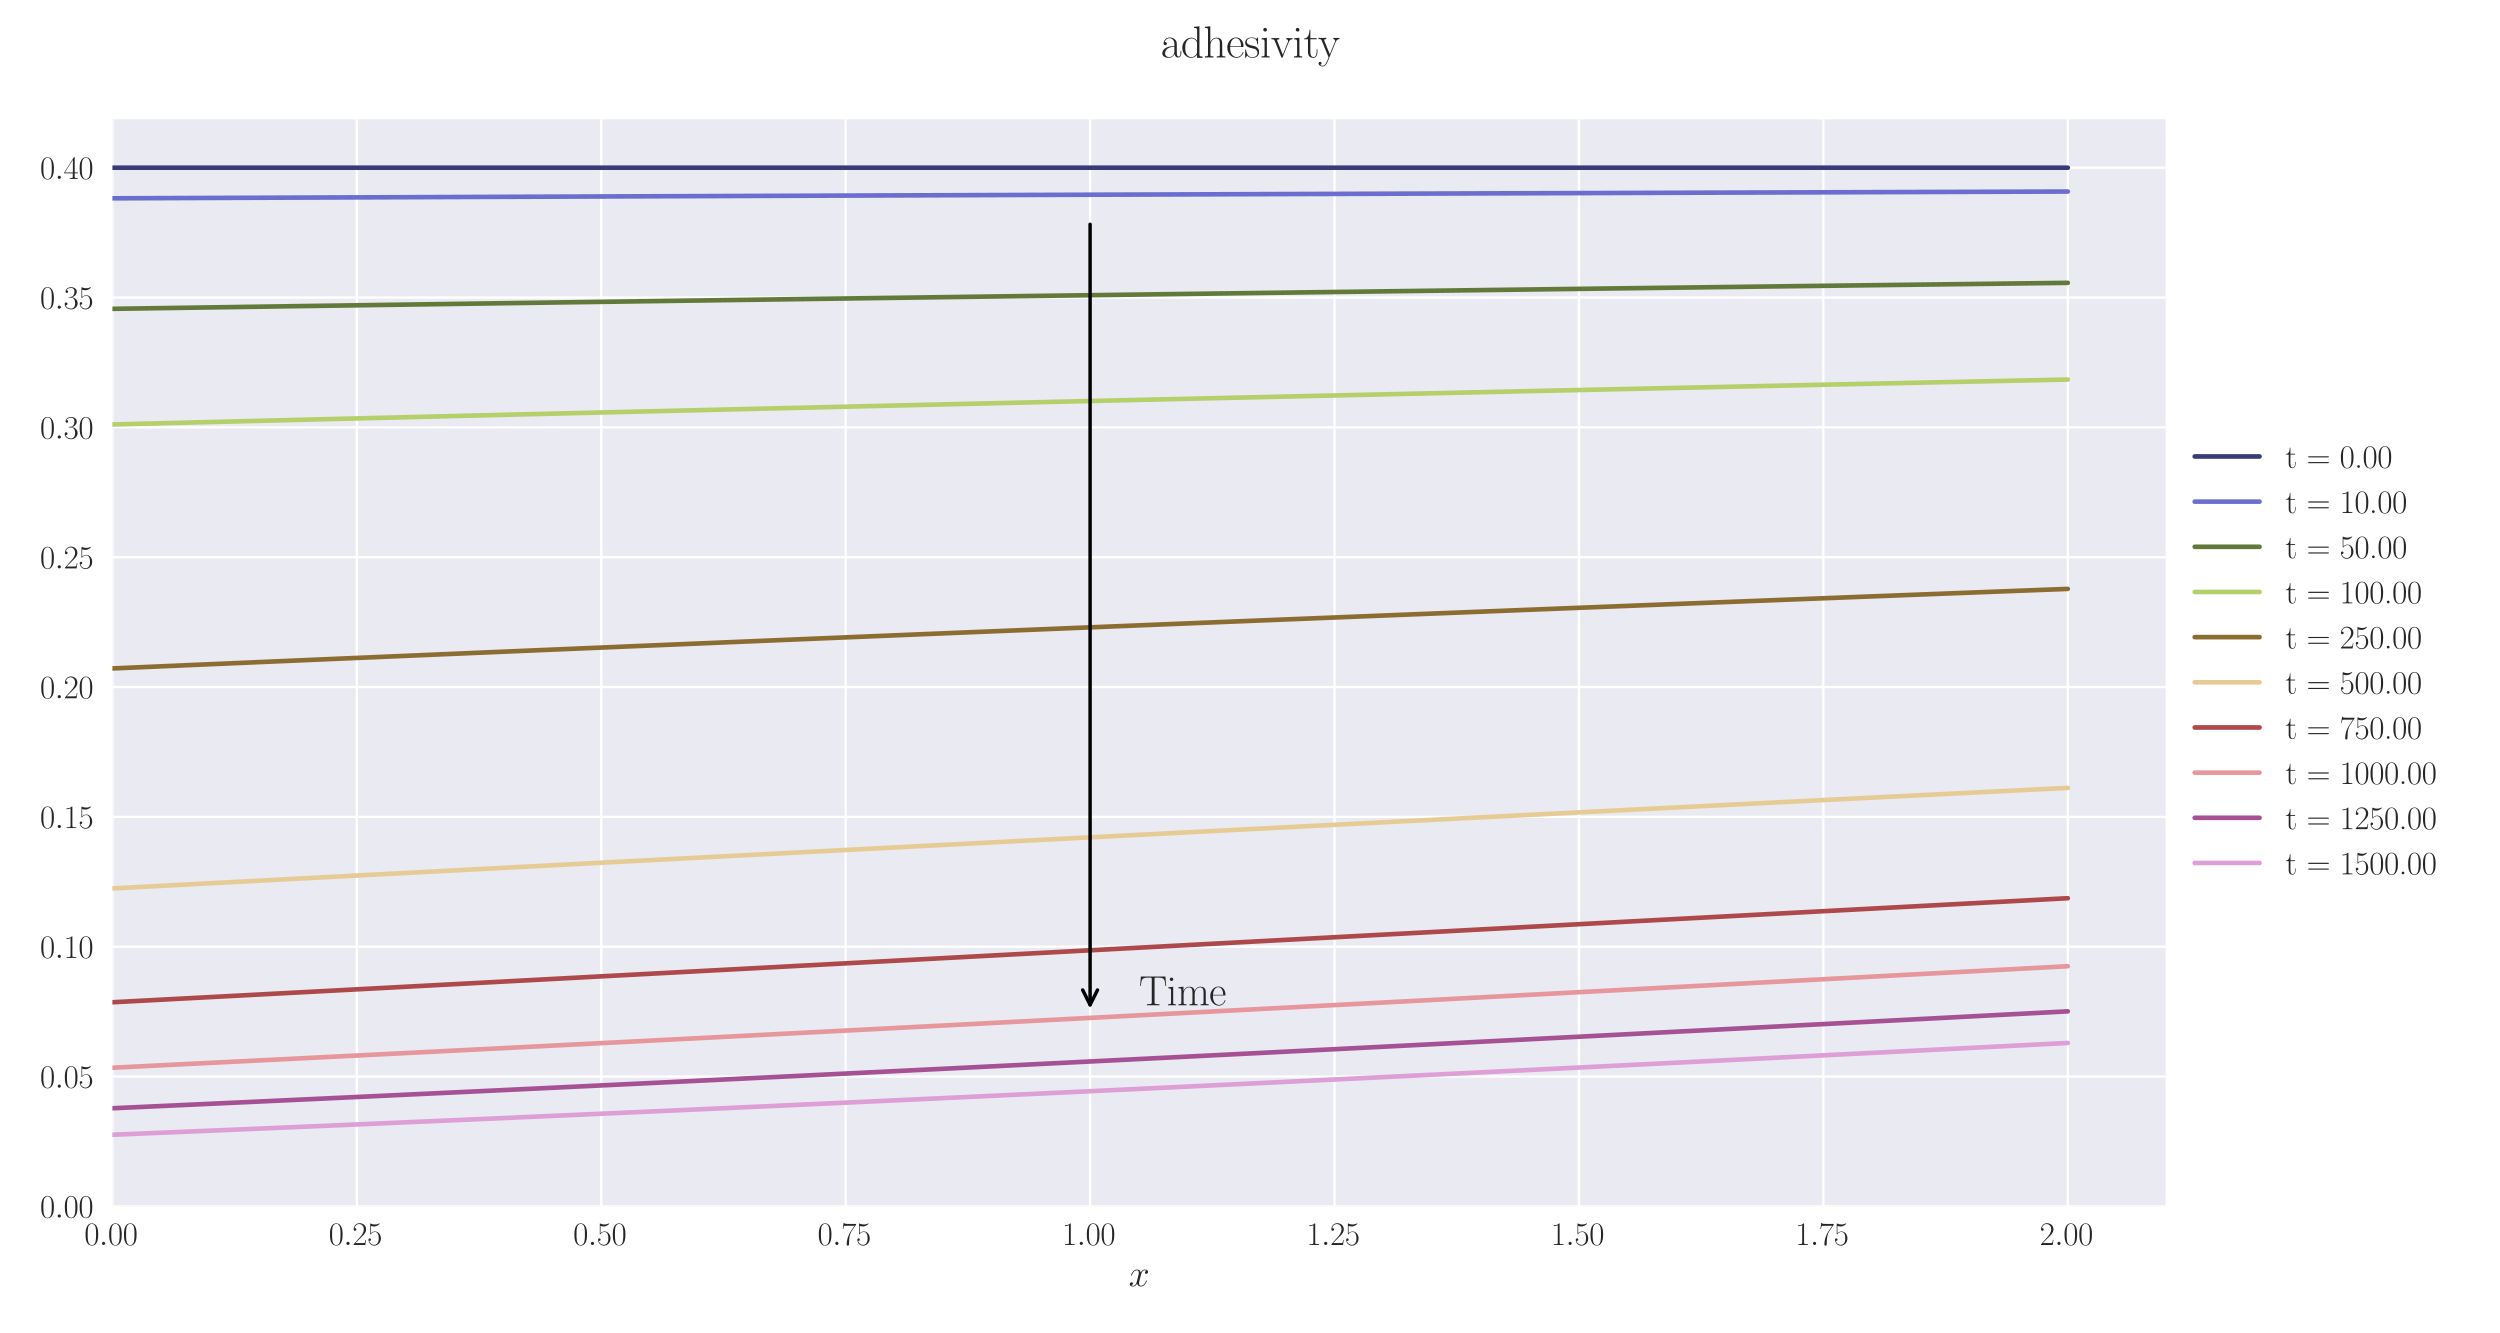 <?xml version="1.0" encoding="utf-8" standalone="no"?>
<!DOCTYPE svg PUBLIC "-//W3C//DTD SVG 1.1//EN"
  "http://www.w3.org/Graphics/SVG/1.1/DTD/svg11.dtd">
<svg xmlns:xlink="http://www.w3.org/1999/xlink" width="1080pt" height="576pt" viewBox="0 0 1080 576" xmlns="http://www.w3.org/2000/svg" version="1.1">
 <defs>
  <style type="text/css">*{stroke-linejoin: round; stroke-linecap: butt}</style>
 </defs>
 <g id="figure_1">
  <g id="patch_1">
   <path d="M 0 576 
L 1080 576 
L 1080 0 
L 0 0 
z
" style="fill: #ffffff"/>
  </g>
  <g id="axes_1">
   <g id="patch_2">
    <path d="M 48.559 521.153 
L 935.518 521.153 
L 935.518 51.564 
L 48.559 51.564 
z
" style="fill: #eaeaf2"/>
   </g>
   <g id="matplotlib.axis_1">
    <g id="xtick_1">
     <g id="line2d_1">
      <path d="M 48.559 521.153 
L 48.559 51.564 
" clip-path="url(#p3ec22218de)" style="fill: none; stroke: #ffffff; stroke-linecap: round"/>
     </g>
     <g id="line2d_2"/>
     <g id="text_1">
      <!-- $\mathdefault{0.00}$ -->
      <g style="fill: #262626" transform="translate(36.42 537.839) scale(0.14 -0.14)">
       <defs>
        <path id="CMR17-30" d="M 2688 2025 
C 2688 2416 2682 3080 2413 3591 
C 2176 4039 1798 4198 1466 4198 
C 1158 4198 768 4058 525 3597 
C 269 3118 243 2524 243 2025 
C 243 1661 250 1106 448 619 
C 723 -39 1216 -128 1466 -128 
C 1760 -128 2208 -7 2470 600 
C 2662 1042 2688 1559 2688 2025 
z
M 1466 -26 
C 1056 -26 813 325 723 812 
C 653 1188 653 1738 653 2096 
C 653 2588 653 2997 736 3387 
C 858 3929 1216 4096 1466 4096 
C 1728 4096 2067 3923 2189 3400 
C 2272 3036 2278 2607 2278 2096 
C 2278 1680 2278 1169 2202 792 
C 2067 95 1690 -26 1466 -26 
z
" transform="scale(0.016)"/>
        <path id="CMMI12-3a" d="M 1178 307 
C 1178 492 1024 619 870 619 
C 685 619 557 466 557 313 
C 557 128 710 0 864 0 
C 1050 0 1178 153 1178 307 
z
" transform="scale(0.016)"/>
       </defs>
       <use xlink:href="#CMR17-30" transform="scale(0.996)"/>
       <use xlink:href="#CMMI12-3a" transform="translate(45.69 0) scale(0.996)"/>
       <use xlink:href="#CMR17-30" transform="translate(72.788 0) scale(0.996)"/>
       <use xlink:href="#CMR17-30" transform="translate(118.478 0) scale(0.996)"/>
      </g>
     </g>
    </g>
    <g id="xtick_2">
     <g id="line2d_3">
      <path d="M 154.149 521.153 
L 154.149 51.564 
" clip-path="url(#p3ec22218de)" style="fill: none; stroke: #ffffff; stroke-linecap: round"/>
     </g>
     <g id="line2d_4"/>
     <g id="text_2">
      <!-- $\mathdefault{0.25}$ -->
      <g style="fill: #262626" transform="translate(142.01 537.839) scale(0.14 -0.14)">
       <defs>
        <path id="CMR17-32" d="M 2669 989 
L 2554 989 
C 2490 536 2438 459 2413 420 
C 2381 369 1920 369 1830 369 
L 602 369 
C 832 619 1280 1072 1824 1597 
C 2214 1967 2669 2402 2669 3035 
C 2669 3790 2067 4224 1395 4224 
C 691 4224 262 3604 262 3030 
C 262 2780 448 2748 525 2748 
C 589 2748 781 2787 781 3010 
C 781 3207 614 3264 525 3264 
C 486 3264 448 3258 422 3245 
C 544 3790 915 4058 1306 4058 
C 1862 4058 2227 3617 2227 3035 
C 2227 2479 1901 2000 1536 1584 
L 262 146 
L 262 0 
L 2515 0 
L 2669 989 
z
" transform="scale(0.016)"/>
        <path id="CMR17-35" d="M 730 3692 
C 794 3666 1056 3584 1325 3584 
C 1920 3584 2246 3911 2432 4100 
C 2432 4157 2432 4192 2394 4192 
C 2387 4192 2374 4192 2323 4163 
C 2099 4058 1837 3973 1517 3973 
C 1325 3973 1037 3999 723 4139 
C 653 4171 640 4171 634 4171 
C 602 4171 595 4164 595 4037 
L 595 2203 
C 595 2089 595 2057 659 2057 
C 691 2057 704 2070 736 2114 
C 941 2401 1222 2522 1542 2522 
C 1766 2522 2246 2382 2246 1289 
C 2246 1085 2246 715 2054 421 
C 1894 159 1645 25 1370 25 
C 947 25 518 320 403 814 
C 429 807 480 795 506 795 
C 589 795 749 840 749 1038 
C 749 1210 627 1280 506 1280 
C 358 1280 262 1190 262 1011 
C 262 454 704 -128 1382 -128 
C 2042 -128 2669 440 2669 1264 
C 2669 2030 2170 2624 1549 2624 
C 1222 2624 947 2503 730 2274 
L 730 3692 
z
" transform="scale(0.016)"/>
       </defs>
       <use xlink:href="#CMR17-30" transform="scale(0.996)"/>
       <use xlink:href="#CMMI12-3a" transform="translate(45.69 0) scale(0.996)"/>
       <use xlink:href="#CMR17-32" transform="translate(72.788 0) scale(0.996)"/>
       <use xlink:href="#CMR17-35" transform="translate(118.478 0) scale(0.996)"/>
      </g>
     </g>
    </g>
    <g id="xtick_3">
     <g id="line2d_5">
      <path d="M 259.74 521.153 
L 259.74 51.564 
" clip-path="url(#p3ec22218de)" style="fill: none; stroke: #ffffff; stroke-linecap: round"/>
     </g>
     <g id="line2d_6"/>
     <g id="text_3">
      <!-- $\mathdefault{0.50}$ -->
      <g style="fill: #262626" transform="translate(247.6 537.839) scale(0.14 -0.14)">
       <use xlink:href="#CMR17-30" transform="scale(0.996)"/>
       <use xlink:href="#CMMI12-3a" transform="translate(45.69 0) scale(0.996)"/>
       <use xlink:href="#CMR17-35" transform="translate(72.788 0) scale(0.996)"/>
       <use xlink:href="#CMR17-30" transform="translate(118.478 0) scale(0.996)"/>
      </g>
     </g>
    </g>
    <g id="xtick_4">
     <g id="line2d_7">
      <path d="M 365.33 521.153 
L 365.33 51.564 
" clip-path="url(#p3ec22218de)" style="fill: none; stroke: #ffffff; stroke-linecap: round"/>
     </g>
     <g id="line2d_8"/>
     <g id="text_4">
      <!-- $\mathdefault{0.75}$ -->
      <g style="fill: #262626" transform="translate(353.19 537.839) scale(0.14 -0.14)">
       <defs>
        <path id="CMR17-37" d="M 2886 3941 
L 2886 4081 
L 1382 4081 
C 634 4081 621 4165 595 4288 
L 480 4288 
L 294 3094 
L 410 3094 
C 429 3215 474 3540 550 3661 
C 589 3712 1062 3712 1171 3712 
L 2579 3712 
L 1869 2661 
C 1395 1954 1069 999 1069 165 
C 1069 89 1069 -128 1299 -128 
C 1530 -128 1530 89 1530 171 
L 1530 465 
C 1530 1508 1709 2196 2003 2636 
L 2886 3941 
z
" transform="scale(0.016)"/>
       </defs>
       <use xlink:href="#CMR17-30" transform="scale(0.996)"/>
       <use xlink:href="#CMMI12-3a" transform="translate(45.69 0) scale(0.996)"/>
       <use xlink:href="#CMR17-37" transform="translate(72.788 0) scale(0.996)"/>
       <use xlink:href="#CMR17-35" transform="translate(118.478 0) scale(0.996)"/>
      </g>
     </g>
    </g>
    <g id="xtick_5">
     <g id="line2d_9">
      <path d="M 470.92 521.153 
L 470.92 51.564 
" clip-path="url(#p3ec22218de)" style="fill: none; stroke: #ffffff; stroke-linecap: round"/>
     </g>
     <g id="line2d_10"/>
     <g id="text_5">
      <!-- $\mathdefault{1.00}$ -->
      <g style="fill: #262626" transform="translate(458.781 537.839) scale(0.14 -0.14)">
       <defs>
        <path id="CMR17-31" d="M 1702 4058 
C 1702 4192 1696 4192 1606 4192 
C 1357 3916 979 3827 621 3827 
C 602 3827 570 3827 563 3808 
C 557 3795 557 3782 557 3648 
C 755 3648 1088 3686 1344 3839 
L 1344 461 
C 1344 236 1331 160 781 160 
L 589 160 
L 589 0 
C 896 0 1216 0 1523 0 
C 1830 0 2150 0 2458 0 
L 2458 160 
L 2266 160 
C 1715 160 1702 230 1702 458 
L 1702 4058 
z
" transform="scale(0.016)"/>
       </defs>
       <use xlink:href="#CMR17-31" transform="scale(0.996)"/>
       <use xlink:href="#CMMI12-3a" transform="translate(45.69 0) scale(0.996)"/>
       <use xlink:href="#CMR17-30" transform="translate(72.788 0) scale(0.996)"/>
       <use xlink:href="#CMR17-30" transform="translate(118.478 0) scale(0.996)"/>
      </g>
     </g>
    </g>
    <g id="xtick_6">
     <g id="line2d_11">
      <path d="M 576.511 521.153 
L 576.511 51.564 
" clip-path="url(#p3ec22218de)" style="fill: none; stroke: #ffffff; stroke-linecap: round"/>
     </g>
     <g id="line2d_12"/>
     <g id="text_6">
      <!-- $\mathdefault{1.25}$ -->
      <g style="fill: #262626" transform="translate(564.371 537.839) scale(0.14 -0.14)">
       <use xlink:href="#CMR17-31" transform="scale(0.996)"/>
       <use xlink:href="#CMMI12-3a" transform="translate(45.69 0) scale(0.996)"/>
       <use xlink:href="#CMR17-32" transform="translate(72.788 0) scale(0.996)"/>
       <use xlink:href="#CMR17-35" transform="translate(118.478 0) scale(0.996)"/>
      </g>
     </g>
    </g>
    <g id="xtick_7">
     <g id="line2d_13">
      <path d="M 682.101 521.153 
L 682.101 51.564 
" clip-path="url(#p3ec22218de)" style="fill: none; stroke: #ffffff; stroke-linecap: round"/>
     </g>
     <g id="line2d_14"/>
     <g id="text_7">
      <!-- $\mathdefault{1.50}$ -->
      <g style="fill: #262626" transform="translate(669.961 537.839) scale(0.14 -0.14)">
       <use xlink:href="#CMR17-31" transform="scale(0.996)"/>
       <use xlink:href="#CMMI12-3a" transform="translate(45.69 0) scale(0.996)"/>
       <use xlink:href="#CMR17-35" transform="translate(72.788 0) scale(0.996)"/>
       <use xlink:href="#CMR17-30" transform="translate(118.478 0) scale(0.996)"/>
      </g>
     </g>
    </g>
    <g id="xtick_8">
     <g id="line2d_15">
      <path d="M 787.691 521.153 
L 787.691 51.564 
" clip-path="url(#p3ec22218de)" style="fill: none; stroke: #ffffff; stroke-linecap: round"/>
     </g>
     <g id="line2d_16"/>
     <g id="text_8">
      <!-- $\mathdefault{1.75}$ -->
      <g style="fill: #262626" transform="translate(775.552 537.839) scale(0.14 -0.14)">
       <use xlink:href="#CMR17-31" transform="scale(0.996)"/>
       <use xlink:href="#CMMI12-3a" transform="translate(45.69 0) scale(0.996)"/>
       <use xlink:href="#CMR17-37" transform="translate(72.788 0) scale(0.996)"/>
       <use xlink:href="#CMR17-35" transform="translate(118.478 0) scale(0.996)"/>
      </g>
     </g>
    </g>
    <g id="xtick_9">
     <g id="line2d_17">
      <path d="M 893.282 521.153 
L 893.282 51.564 
" clip-path="url(#p3ec22218de)" style="fill: none; stroke: #ffffff; stroke-linecap: round"/>
     </g>
     <g id="line2d_18"/>
     <g id="text_9">
      <!-- $\mathdefault{2.00}$ -->
      <g style="fill: #262626" transform="translate(881.142 537.839) scale(0.14 -0.14)">
       <use xlink:href="#CMR17-32" transform="scale(0.996)"/>
       <use xlink:href="#CMMI12-3a" transform="translate(45.69 0) scale(0.996)"/>
       <use xlink:href="#CMR17-30" transform="translate(72.788 0) scale(0.996)"/>
       <use xlink:href="#CMR17-30" transform="translate(118.478 0) scale(0.996)"/>
      </g>
     </g>
    </g>
    <g id="text_10">
     <!-- $x$ -->
     <g style="fill: #262626" transform="translate(487.604 555.621) scale(0.16 -0.16)">
      <defs>
       <path id="CMMI12-78" d="M 3034 2606 
C 2829 2567 2752 2414 2752 2293 
C 2752 2139 2874 2088 2963 2088 
C 3155 2088 3290 2254 3290 2427 
C 3290 2695 2982 2816 2714 2816 
C 2323 2816 2106 2433 2048 2312 
C 1901 2816 1504 2816 1389 2816 
C 736 2816 390 1980 390 1839 
C 390 1814 416 1782 461 1782 
C 512 1782 525 1820 538 1846 
C 755 2555 1184 2689 1370 2689 
C 1658 2689 1715 2420 1715 2267 
C 1715 2127 1677 1980 1600 1673 
L 1382 798 
C 1286 415 1101 64 762 64 
C 730 64 570 64 435 147 
C 666 192 717 383 717 460 
C 717 588 621 664 499 664 
C 346 664 179 530 179 326 
C 179 57 480 -64 755 -64 
C 1062 -64 1280 179 1414 441 
C 1517 64 1837 -64 2074 -64 
C 2726 -64 3072 773 3072 913 
C 3072 945 3046 971 3008 971 
C 2950 971 2944 939 2925 888 
C 2752 326 2381 64 2093 64 
C 1869 64 1747 230 1747 492 
C 1747 632 1773 734 1875 1156 
L 2099 2024 
C 2195 2408 2413 2689 2707 2689 
C 2720 2689 2899 2689 3034 2606 
z
" transform="scale(0.016)"/>
      </defs>
      <use xlink:href="#CMMI12-78" transform="scale(0.996)"/>
     </g>
    </g>
   </g>
   <g id="matplotlib.axis_2">
    <g id="ytick_1">
     <g id="line2d_19">
      <path d="M 48.559 521.153 
L 935.518 521.153 
" clip-path="url(#p3ec22218de)" style="fill: none; stroke: #ffffff; stroke-linecap: round"/>
     </g>
     <g id="line2d_20"/>
     <g id="text_11">
      <!-- $\mathdefault{0.00}$ -->
      <g style="fill: #262626" transform="translate(17.28 525.996) scale(0.14 -0.14)">
       <use xlink:href="#CMR17-30" transform="scale(0.996)"/>
       <use xlink:href="#CMMI12-3a" transform="translate(45.69 0) scale(0.996)"/>
       <use xlink:href="#CMR17-30" transform="translate(72.788 0) scale(0.996)"/>
       <use xlink:href="#CMR17-30" transform="translate(118.478 0) scale(0.996)"/>
      </g>
     </g>
    </g>
    <g id="ytick_2">
     <g id="line2d_21">
      <path d="M 48.559 465.065 
L 935.518 465.065 
" clip-path="url(#p3ec22218de)" style="fill: none; stroke: #ffffff; stroke-linecap: round"/>
     </g>
     <g id="line2d_22"/>
     <g id="text_12">
      <!-- $\mathdefault{0.05}$ -->
      <g style="fill: #262626" transform="translate(17.28 469.908) scale(0.14 -0.14)">
       <use xlink:href="#CMR17-30" transform="scale(0.996)"/>
       <use xlink:href="#CMMI12-3a" transform="translate(45.69 0) scale(0.996)"/>
       <use xlink:href="#CMR17-30" transform="translate(72.788 0) scale(0.996)"/>
       <use xlink:href="#CMR17-35" transform="translate(118.478 0) scale(0.996)"/>
      </g>
     </g>
    </g>
    <g id="ytick_3">
     <g id="line2d_23">
      <path d="M 48.559 408.978 
L 935.518 408.978 
" clip-path="url(#p3ec22218de)" style="fill: none; stroke: #ffffff; stroke-linecap: round"/>
     </g>
     <g id="line2d_24"/>
     <g id="text_13">
      <!-- $\mathdefault{0.10}$ -->
      <g style="fill: #262626" transform="translate(17.28 413.821) scale(0.14 -0.14)">
       <use xlink:href="#CMR17-30" transform="scale(0.996)"/>
       <use xlink:href="#CMMI12-3a" transform="translate(45.69 0) scale(0.996)"/>
       <use xlink:href="#CMR17-31" transform="translate(72.788 0) scale(0.996)"/>
       <use xlink:href="#CMR17-30" transform="translate(118.478 0) scale(0.996)"/>
      </g>
     </g>
    </g>
    <g id="ytick_4">
     <g id="line2d_25">
      <path d="M 48.559 352.89 
L 935.518 352.89 
" clip-path="url(#p3ec22218de)" style="fill: none; stroke: #ffffff; stroke-linecap: round"/>
     </g>
     <g id="line2d_26"/>
     <g id="text_14">
      <!-- $\mathdefault{0.15}$ -->
      <g style="fill: #262626" transform="translate(17.28 357.733) scale(0.14 -0.14)">
       <use xlink:href="#CMR17-30" transform="scale(0.996)"/>
       <use xlink:href="#CMMI12-3a" transform="translate(45.69 0) scale(0.996)"/>
       <use xlink:href="#CMR17-31" transform="translate(72.788 0) scale(0.996)"/>
       <use xlink:href="#CMR17-35" transform="translate(118.478 0) scale(0.996)"/>
      </g>
     </g>
    </g>
    <g id="ytick_5">
     <g id="line2d_27">
      <path d="M 48.559 296.803 
L 935.518 296.803 
" clip-path="url(#p3ec22218de)" style="fill: none; stroke: #ffffff; stroke-linecap: round"/>
     </g>
     <g id="line2d_28"/>
     <g id="text_15">
      <!-- $\mathdefault{0.20}$ -->
      <g style="fill: #262626" transform="translate(17.28 301.646) scale(0.14 -0.14)">
       <use xlink:href="#CMR17-30" transform="scale(0.996)"/>
       <use xlink:href="#CMMI12-3a" transform="translate(45.69 0) scale(0.996)"/>
       <use xlink:href="#CMR17-32" transform="translate(72.788 0) scale(0.996)"/>
       <use xlink:href="#CMR17-30" transform="translate(118.478 0) scale(0.996)"/>
      </g>
     </g>
    </g>
    <g id="ytick_6">
     <g id="line2d_29">
      <path d="M 48.559 240.715 
L 935.518 240.715 
" clip-path="url(#p3ec22218de)" style="fill: none; stroke: #ffffff; stroke-linecap: round"/>
     </g>
     <g id="line2d_30"/>
     <g id="text_16">
      <!-- $\mathdefault{0.25}$ -->
      <g style="fill: #262626" transform="translate(17.28 245.558) scale(0.14 -0.14)">
       <use xlink:href="#CMR17-30" transform="scale(0.996)"/>
       <use xlink:href="#CMMI12-3a" transform="translate(45.69 0) scale(0.996)"/>
       <use xlink:href="#CMR17-32" transform="translate(72.788 0) scale(0.996)"/>
       <use xlink:href="#CMR17-35" transform="translate(118.478 0) scale(0.996)"/>
      </g>
     </g>
    </g>
    <g id="ytick_7">
     <g id="line2d_31">
      <path d="M 48.559 184.627 
L 935.518 184.627 
" clip-path="url(#p3ec22218de)" style="fill: none; stroke: #ffffff; stroke-linecap: round"/>
     </g>
     <g id="line2d_32"/>
     <g id="text_17">
      <!-- $\mathdefault{0.30}$ -->
      <g style="fill: #262626" transform="translate(17.28 189.47) scale(0.14 -0.14)">
       <defs>
        <path id="CMR17-33" d="M 1414 2157 
C 1984 2157 2234 1662 2234 1090 
C 2234 320 1824 25 1453 25 
C 1114 25 563 194 390 693 
C 422 680 454 680 486 680 
C 640 680 755 782 755 948 
C 755 1133 614 1216 486 1216 
C 378 1216 211 1165 211 926 
C 211 335 787 -128 1466 -128 
C 2176 -128 2720 430 2720 1085 
C 2720 1707 2208 2157 1600 2227 
C 2086 2328 2554 2756 2554 3329 
C 2554 3820 2048 4179 1472 4179 
C 890 4179 378 3829 378 3329 
C 378 3110 544 3072 627 3072 
C 762 3072 877 3155 877 3321 
C 877 3486 762 3569 627 3569 
C 602 3569 570 3569 544 3557 
C 730 3959 1235 4032 1459 4032 
C 1683 4032 2106 3925 2106 3320 
C 2106 3143 2080 2828 1862 2550 
C 1670 2304 1453 2304 1242 2284 
C 1210 2284 1062 2269 1037 2269 
C 992 2263 966 2257 966 2208 
C 966 2163 973 2157 1101 2157 
L 1414 2157 
z
" transform="scale(0.016)"/>
       </defs>
       <use xlink:href="#CMR17-30" transform="scale(0.996)"/>
       <use xlink:href="#CMMI12-3a" transform="translate(45.69 0) scale(0.996)"/>
       <use xlink:href="#CMR17-33" transform="translate(72.788 0) scale(0.996)"/>
       <use xlink:href="#CMR17-30" transform="translate(118.478 0) scale(0.996)"/>
      </g>
     </g>
    </g>
    <g id="ytick_8">
     <g id="line2d_33">
      <path d="M 48.559 128.54 
L 935.518 128.54 
" clip-path="url(#p3ec22218de)" style="fill: none; stroke: #ffffff; stroke-linecap: round"/>
     </g>
     <g id="line2d_34"/>
     <g id="text_18">
      <!-- $\mathdefault{0.35}$ -->
      <g style="fill: #262626" transform="translate(17.28 133.383) scale(0.14 -0.14)">
       <use xlink:href="#CMR17-30" transform="scale(0.996)"/>
       <use xlink:href="#CMMI12-3a" transform="translate(45.69 0) scale(0.996)"/>
       <use xlink:href="#CMR17-33" transform="translate(72.788 0) scale(0.996)"/>
       <use xlink:href="#CMR17-35" transform="translate(118.478 0) scale(0.996)"/>
      </g>
     </g>
    </g>
    <g id="ytick_9">
     <g id="line2d_35">
      <path d="M 48.559 72.452 
L 935.518 72.452 
" clip-path="url(#p3ec22218de)" style="fill: none; stroke: #ffffff; stroke-linecap: round"/>
     </g>
     <g id="line2d_36"/>
     <g id="text_19">
      <!-- $\mathdefault{0.40}$ -->
      <g style="fill: #262626" transform="translate(17.28 77.295) scale(0.14 -0.14)">
       <defs>
        <path id="CMR17-34" d="M 2150 4122 
C 2150 4256 2144 4256 2029 4256 
L 128 1254 
L 128 1088 
L 1779 1088 
L 1779 457 
C 1779 224 1766 160 1318 160 
L 1197 160 
L 1197 0 
C 1402 0 1747 0 1965 0 
C 2182 0 2528 0 2733 0 
L 2733 160 
L 2611 160 
C 2163 160 2150 224 2150 457 
L 2150 1088 
L 2803 1088 
L 2803 1254 
L 2150 1254 
L 2150 4122 
z
M 1798 3703 
L 1798 1254 
L 256 1254 
L 1798 3703 
z
" transform="scale(0.016)"/>
       </defs>
       <use xlink:href="#CMR17-30" transform="scale(0.996)"/>
       <use xlink:href="#CMMI12-3a" transform="translate(45.69 0) scale(0.996)"/>
       <use xlink:href="#CMR17-34" transform="translate(72.788 0) scale(0.996)"/>
       <use xlink:href="#CMR17-30" transform="translate(118.478 0) scale(0.996)"/>
      </g>
     </g>
    </g>
   </g>
   <g id="line2d_37">
    <path d="M 48.559 72.452 
L 57.006 72.452 
L 65.454 72.452 
L 73.901 72.452 
L 82.348 72.452 
L 90.795 72.452 
L 99.242 72.452 
L 107.69 72.452 
L 116.137 72.452 
L 124.584 72.452 
L 133.031 72.452 
L 141.479 72.452 
L 149.926 72.452 
L 158.373 72.452 
L 166.82 72.452 
L 175.267 72.452 
L 183.715 72.452 
L 192.162 72.452 
L 200.609 72.452 
L 209.056 72.452 
L 217.504 72.452 
L 225.951 72.452 
L 234.398 72.452 
L 242.845 72.452 
L 251.292 72.452 
L 259.74 72.452 
L 268.187 72.452 
L 276.634 72.452 
L 285.081 72.452 
L 293.529 72.452 
L 301.976 72.452 
L 310.423 72.452 
L 318.87 72.452 
L 327.317 72.452 
L 335.765 72.452 
L 344.212 72.452 
L 352.659 72.452 
L 361.106 72.452 
L 369.554 72.452 
L 378.001 72.452 
L 386.448 72.452 
L 394.895 72.452 
L 403.343 72.452 
L 411.79 72.452 
L 420.237 72.452 
L 428.684 72.452 
L 437.131 72.452 
L 445.579 72.452 
L 454.026 72.452 
L 462.473 72.452 
L 470.92 72.452 
L 479.368 72.452 
L 487.815 72.452 
L 496.262 72.452 
L 504.709 72.452 
L 513.156 72.452 
L 521.604 72.452 
L 530.051 72.452 
L 538.498 72.452 
L 546.945 72.452 
L 555.393 72.452 
L 563.84 72.452 
L 572.287 72.452 
L 580.734 72.452 
L 589.181 72.452 
L 597.629 72.452 
L 606.076 72.452 
L 614.523 72.452 
L 622.97 72.452 
L 631.418 72.452 
L 639.865 72.452 
L 648.312 72.452 
L 656.759 72.452 
L 665.206 72.452 
L 673.654 72.452 
L 682.101 72.452 
L 690.548 72.452 
L 698.995 72.452 
L 707.443 72.452 
L 715.89 72.452 
L 724.337 72.452 
L 732.784 72.452 
L 741.232 72.452 
L 749.679 72.452 
L 758.126 72.452 
L 766.573 72.452 
L 775.02 72.452 
L 783.468 72.452 
L 791.915 72.452 
L 800.362 72.452 
L 808.809 72.452 
L 817.257 72.452 
L 825.704 72.452 
L 834.151 72.452 
L 842.598 72.452 
L 851.045 72.452 
L 859.493 72.452 
L 867.94 72.452 
L 876.387 72.452 
L 884.834 72.452 
L 893.282 72.452 
" clip-path="url(#p3ec22218de)" style="fill: none; stroke: #393b79; stroke-width: 2; stroke-linecap: round"/>
   </g>
   <g id="line2d_38">
    <path d="M 48.559 85.672 
L 57.006 85.639 
L 65.454 85.606 
L 73.901 85.573 
L 82.348 85.541 
L 90.795 85.508 
L 99.242 85.476 
L 107.69 85.443 
L 116.137 85.411 
L 124.584 85.379 
L 133.031 85.347 
L 141.479 85.315 
L 149.926 85.283 
L 158.373 85.251 
L 166.82 85.219 
L 175.267 85.187 
L 183.715 85.155 
L 192.162 85.124 
L 200.609 85.092 
L 209.056 85.061 
L 217.504 85.029 
L 225.951 84.998 
L 234.398 84.967 
L 242.845 84.936 
L 251.292 84.905 
L 259.74 84.874 
L 268.187 84.843 
L 276.634 84.812 
L 285.081 84.781 
L 293.529 84.751 
L 301.976 84.72 
L 310.423 84.689 
L 318.87 84.659 
L 327.317 84.629 
L 335.765 84.598 
L 344.212 84.568 
L 352.659 84.538 
L 361.106 84.508 
L 369.554 84.478 
L 378.001 84.448 
L 386.448 84.418 
L 394.895 84.388 
L 403.343 84.359 
L 411.79 84.329 
L 420.237 84.299 
L 428.684 84.269 
L 437.131 84.24 
L 445.579 84.21 
L 454.026 84.181 
L 462.473 84.152 
L 470.92 84.122 
L 479.368 84.093 
L 487.815 84.064 
L 496.262 84.035 
L 504.709 84.006 
L 513.156 83.977 
L 521.604 83.948 
L 530.051 83.92 
L 538.498 83.891 
L 546.945 83.862 
L 555.393 83.834 
L 563.84 83.805 
L 572.287 83.777 
L 580.734 83.749 
L 589.181 83.72 
L 597.629 83.692 
L 606.076 83.664 
L 614.523 83.636 
L 622.97 83.608 
L 631.418 83.58 
L 639.865 83.552 
L 648.312 83.525 
L 656.759 83.497 
L 665.206 83.469 
L 673.654 83.442 
L 682.101 83.414 
L 690.548 83.387 
L 698.995 83.359 
L 707.443 83.332 
L 715.89 83.305 
L 724.337 83.278 
L 732.784 83.251 
L 741.232 83.224 
L 749.679 83.197 
L 758.126 83.17 
L 766.573 83.143 
L 775.02 83.116 
L 783.468 83.089 
L 791.915 83.063 
L 800.362 83.036 
L 808.809 83.01 
L 817.257 82.983 
L 825.704 82.957 
L 834.151 82.93 
L 842.598 82.904 
L 851.045 82.877 
L 859.493 82.851 
L 867.94 82.825 
L 876.387 82.799 
L 884.834 82.773 
L 893.282 82.747 
" clip-path="url(#p3ec22218de)" style="fill: none; stroke: #6b6ecf; stroke-width: 2; stroke-linecap: round"/>
   </g>
   <g id="line2d_39">
    <path d="M 48.559 133.415 
L 57.006 133.292 
L 65.454 133.169 
L 73.901 133.046 
L 82.348 132.923 
L 90.795 132.8 
L 99.242 132.678 
L 107.69 132.556 
L 116.137 132.434 
L 124.584 132.312 
L 133.031 132.191 
L 141.479 132.07 
L 149.926 131.95 
L 158.373 131.829 
L 166.82 131.708 
L 175.267 131.588 
L 183.715 131.468 
L 192.162 131.348 
L 200.609 131.229 
L 209.056 131.11 
L 217.504 130.991 
L 225.951 130.872 
L 234.398 130.754 
L 242.845 130.635 
L 251.292 130.517 
L 259.74 130.399 
L 268.187 130.281 
L 276.634 130.164 
L 285.081 130.047 
L 293.529 129.93 
L 301.976 129.813 
L 310.423 129.697 
L 318.87 129.581 
L 327.317 129.464 
L 335.765 129.348 
L 344.212 129.233 
L 352.659 129.117 
L 361.106 129.002 
L 369.554 128.888 
L 378.001 128.773 
L 386.448 128.659 
L 394.895 128.544 
L 403.343 128.43 
L 411.79 128.316 
L 420.237 128.203 
L 428.684 128.089 
L 437.131 127.976 
L 445.579 127.863 
L 454.026 127.751 
L 462.473 127.638 
L 470.92 127.526 
L 479.368 127.414 
L 487.815 127.302 
L 496.262 127.191 
L 504.709 127.079 
L 513.156 126.968 
L 521.604 126.857 
L 530.051 126.746 
L 538.498 126.636 
L 546.945 126.526 
L 555.393 126.416 
L 563.84 126.306 
L 572.287 126.196 
L 580.734 126.087 
L 589.181 125.977 
L 597.629 125.868 
L 606.076 125.76 
L 614.523 125.651 
L 622.97 125.543 
L 631.418 125.435 
L 639.865 125.327 
L 648.312 125.219 
L 656.759 125.112 
L 665.206 125.004 
L 673.654 124.897 
L 682.101 124.79 
L 690.548 124.683 
L 698.995 124.577 
L 707.443 124.471 
L 715.89 124.365 
L 724.337 124.259 
L 732.784 124.154 
L 741.232 124.048 
L 749.679 123.943 
L 758.126 123.838 
L 766.573 123.733 
L 775.02 123.628 
L 783.468 123.524 
L 791.915 123.42 
L 800.362 123.316 
L 808.809 123.212 
L 817.257 123.109 
L 825.704 123.005 
L 834.151 122.902 
L 842.598 122.799 
L 851.045 122.696 
L 859.493 122.594 
L 867.94 122.491 
L 876.387 122.389 
L 884.834 122.287 
L 893.282 122.186 
" clip-path="url(#p3ec22218de)" style="fill: none; stroke: #637939; stroke-width: 2; stroke-linecap: round"/>
   </g>
   <g id="line2d_40">
    <path d="M 48.559 183.374 
L 57.006 183.163 
L 65.454 182.952 
L 73.901 182.741 
L 82.348 182.53 
L 90.795 182.32 
L 99.242 182.111 
L 107.69 181.901 
L 116.137 181.692 
L 124.584 181.484 
L 133.031 181.276 
L 141.479 181.068 
L 149.926 180.86 
L 158.373 180.653 
L 166.82 180.446 
L 175.267 180.24 
L 183.715 180.034 
L 192.162 179.828 
L 200.609 179.623 
L 209.056 179.418 
L 217.504 179.213 
L 225.951 179.009 
L 234.398 178.805 
L 242.845 178.601 
L 251.292 178.398 
L 259.74 178.195 
L 268.187 177.992 
L 276.634 177.79 
L 285.081 177.589 
L 293.529 177.387 
L 301.976 177.186 
L 310.423 176.985 
L 318.87 176.785 
L 327.317 176.585 
L 335.765 176.385 
L 344.212 176.186 
L 352.659 175.987 
L 361.106 175.789 
L 369.554 175.59 
L 378.001 175.392 
L 386.448 175.195 
L 394.895 174.998 
L 403.343 174.801 
L 411.79 174.604 
L 420.237 174.408 
L 428.684 174.212 
L 437.131 174.017 
L 445.579 173.822 
L 454.026 173.627 
L 462.473 173.432 
L 470.92 173.238 
L 479.368 173.045 
L 487.815 172.851 
L 496.262 172.658 
L 504.709 172.465 
L 513.156 172.273 
L 521.604 172.081 
L 530.051 171.889 
L 538.498 171.698 
L 546.945 171.507 
L 555.393 171.316 
L 563.84 171.126 
L 572.287 170.936 
L 580.734 170.746 
L 589.181 170.557 
L 597.629 170.368 
L 606.076 170.18 
L 614.523 169.991 
L 622.97 169.803 
L 631.418 169.615 
L 639.865 169.428 
L 648.312 169.241 
L 656.759 169.054 
L 665.206 168.868 
L 673.654 168.682 
L 682.101 168.497 
L 690.548 168.312 
L 698.995 168.126 
L 707.443 167.942 
L 715.89 167.757 
L 724.337 167.573 
L 732.784 167.39 
L 741.232 167.206 
L 749.679 167.023 
L 758.126 166.841 
L 766.573 166.658 
L 775.02 166.477 
L 783.468 166.295 
L 791.915 166.113 
L 800.362 165.932 
L 808.809 165.752 
L 817.257 165.571 
L 825.704 165.391 
L 834.151 165.211 
L 842.598 165.032 
L 851.045 164.853 
L 859.493 164.674 
L 867.94 164.496 
L 876.387 164.318 
L 884.834 164.14 
L 893.282 163.962 
" clip-path="url(#p3ec22218de)" style="fill: none; stroke: #b5cf6b; stroke-width: 2; stroke-linecap: round"/>
   </g>
   <g id="line2d_41">
    <path d="M 48.559 288.768 
L 57.006 288.402 
L 65.454 288.036 
L 73.901 287.671 
L 82.348 287.306 
L 90.795 286.941 
L 99.242 286.578 
L 107.69 286.214 
L 116.137 285.851 
L 124.584 285.488 
L 133.031 285.126 
L 141.479 284.764 
L 149.926 284.403 
L 158.373 284.043 
L 166.82 283.682 
L 175.267 283.322 
L 183.715 282.963 
L 192.162 282.604 
L 200.609 282.245 
L 209.056 281.887 
L 217.504 281.53 
L 225.951 281.172 
L 234.398 280.816 
L 242.845 280.46 
L 251.292 280.104 
L 259.74 279.748 
L 268.187 279.394 
L 276.634 279.039 
L 285.081 278.685 
L 293.529 278.332 
L 301.976 277.979 
L 310.423 277.626 
L 318.87 277.274 
L 327.317 276.922 
L 335.765 276.571 
L 344.212 276.22 
L 352.659 275.87 
L 361.106 275.52 
L 369.554 275.171 
L 378.001 274.822 
L 386.448 274.474 
L 394.895 274.125 
L 403.343 273.778 
L 411.79 273.431 
L 420.237 273.084 
L 428.684 272.738 
L 437.131 272.392 
L 445.579 272.047 
L 454.026 271.703 
L 462.473 271.358 
L 470.92 271.014 
L 479.368 270.671 
L 487.815 270.328 
L 496.262 269.986 
L 504.709 269.643 
L 513.156 269.302 
L 521.604 268.961 
L 530.051 268.62 
L 538.498 268.28 
L 546.945 267.94 
L 555.393 267.601 
L 563.84 267.262 
L 572.287 266.924 
L 580.734 266.586 
L 589.181 266.248 
L 597.629 265.912 
L 606.076 265.575 
L 614.523 265.239 
L 622.97 264.903 
L 631.418 264.568 
L 639.865 264.234 
L 648.312 263.899 
L 656.759 263.566 
L 665.206 263.232 
L 673.654 262.899 
L 682.101 262.567 
L 690.548 262.235 
L 698.995 261.904 
L 707.443 261.573 
L 715.89 261.242 
L 724.337 260.912 
L 732.784 260.582 
L 741.232 260.253 
L 749.679 259.924 
L 758.126 259.596 
L 766.573 259.268 
L 775.02 258.941 
L 783.468 258.614 
L 791.915 258.288 
L 800.362 257.962 
L 808.809 257.636 
L 817.257 257.311 
L 825.704 256.987 
L 834.151 256.663 
L 842.598 256.339 
L 851.045 256.016 
L 859.493 255.693 
L 867.94 255.371 
L 876.387 255.049 
L 884.834 254.727 
L 893.282 254.406 
" clip-path="url(#p3ec22218de)" style="fill: none; stroke: #8c6d31; stroke-width: 2; stroke-linecap: round"/>
   </g>
   <g id="line2d_42">
    <path d="M 48.559 383.8 
L 57.006 383.354 
L 65.454 382.907 
L 73.901 382.461 
L 82.348 382.015 
L 90.795 381.569 
L 99.242 381.124 
L 107.69 380.678 
L 116.137 380.233 
L 124.584 379.788 
L 133.031 379.343 
L 141.479 378.898 
L 149.926 378.454 
L 158.373 378.009 
L 166.82 377.565 
L 175.267 377.121 
L 183.715 376.678 
L 192.162 376.234 
L 200.609 375.791 
L 209.056 375.348 
L 217.504 374.905 
L 225.951 374.462 
L 234.398 374.02 
L 242.845 373.578 
L 251.292 373.136 
L 259.74 372.694 
L 268.187 372.253 
L 276.634 371.812 
L 285.081 371.371 
L 293.529 370.93 
L 301.976 370.489 
L 310.423 370.049 
L 318.87 369.609 
L 327.317 369.169 
L 335.765 368.73 
L 344.212 368.29 
L 352.659 367.851 
L 361.106 367.413 
L 369.554 366.974 
L 378.001 366.536 
L 386.448 366.098 
L 394.895 365.66 
L 403.343 365.223 
L 411.79 364.785 
L 420.237 364.349 
L 428.684 363.912 
L 437.131 363.476 
L 445.579 363.039 
L 454.026 362.604 
L 462.473 362.168 
L 470.92 361.733 
L 479.368 361.298 
L 487.815 360.863 
L 496.262 360.429 
L 504.709 359.994 
L 513.156 359.561 
L 521.604 359.127 
L 530.051 358.694 
L 538.498 358.261 
L 546.945 357.828 
L 555.393 357.396 
L 563.84 356.964 
L 572.287 356.532 
L 580.734 356.1 
L 589.181 355.669 
L 597.629 355.238 
L 606.076 354.808 
L 614.523 354.378 
L 622.97 353.948 
L 631.418 353.518 
L 639.865 353.089 
L 648.312 352.66 
L 656.759 352.231 
L 665.206 351.803 
L 673.654 351.375 
L 682.101 350.947 
L 690.548 350.52 
L 698.995 350.092 
L 707.443 349.666 
L 715.89 349.239 
L 724.337 348.813 
L 732.784 348.388 
L 741.232 347.962 
L 749.679 347.537 
L 758.126 347.112 
L 766.573 346.688 
L 775.02 346.264 
L 783.468 345.84 
L 791.915 345.417 
L 800.362 344.994 
L 808.809 344.571 
L 817.257 344.149 
L 825.704 343.727 
L 834.151 343.305 
L 842.598 342.884 
L 851.045 342.463 
L 859.493 342.042 
L 867.94 341.622 
L 876.387 341.202 
L 884.834 340.782 
L 893.282 340.363 
" clip-path="url(#p3ec22218de)" style="fill: none; stroke: #e7cb94; stroke-width: 2; stroke-linecap: round"/>
   </g>
   <g id="line2d_43">
    <path d="M 48.559 432.977 
L 57.006 432.531 
L 65.454 432.086 
L 73.901 431.64 
L 82.348 431.194 
L 90.795 430.748 
L 99.242 430.301 
L 107.69 429.855 
L 116.137 429.408 
L 124.584 428.961 
L 133.031 428.514 
L 141.479 428.067 
L 149.926 427.619 
L 158.373 427.171 
L 166.82 426.724 
L 175.267 426.276 
L 183.715 425.827 
L 192.162 425.379 
L 200.609 424.931 
L 209.056 424.482 
L 217.504 424.033 
L 225.951 423.584 
L 234.398 423.135 
L 242.845 422.686 
L 251.292 422.237 
L 259.74 421.788 
L 268.187 421.338 
L 276.634 420.888 
L 285.081 420.439 
L 293.529 419.989 
L 301.976 419.539 
L 310.423 419.089 
L 318.87 418.639 
L 327.317 418.189 
L 335.765 417.738 
L 344.212 417.288 
L 352.659 416.838 
L 361.106 416.387 
L 369.554 415.937 
L 378.001 415.486 
L 386.448 415.036 
L 394.895 414.585 
L 403.343 414.134 
L 411.79 413.683 
L 420.237 413.232 
L 428.684 412.782 
L 437.131 412.331 
L 445.579 411.88 
L 454.026 411.429 
L 462.473 410.978 
L 470.92 410.527 
L 479.368 410.076 
L 487.815 409.625 
L 496.262 409.174 
L 504.709 408.723 
L 513.156 408.272 
L 521.604 407.821 
L 530.051 407.37 
L 538.498 406.919 
L 546.945 406.468 
L 555.393 406.017 
L 563.84 405.566 
L 572.287 405.115 
L 580.734 404.664 
L 589.181 404.213 
L 597.629 403.762 
L 606.076 403.312 
L 614.523 402.861 
L 622.97 402.41 
L 631.418 401.96 
L 639.865 401.509 
L 648.312 401.059 
L 656.759 400.608 
L 665.206 400.158 
L 673.654 399.707 
L 682.101 399.257 
L 690.548 398.807 
L 698.995 398.357 
L 707.443 397.907 
L 715.89 397.457 
L 724.337 397.007 
L 732.784 396.557 
L 741.232 396.107 
L 749.679 395.658 
L 758.126 395.208 
L 766.573 394.759 
L 775.02 394.31 
L 783.468 393.861 
L 791.915 393.412 
L 800.362 392.963 
L 808.809 392.514 
L 817.257 392.065 
L 825.704 391.616 
L 834.151 391.168 
L 842.598 390.72 
L 851.045 390.271 
L 859.493 389.823 
L 867.94 389.375 
L 876.387 388.928 
L 884.834 388.48 
L 893.282 388.032 
" clip-path="url(#p3ec22218de)" style="fill: none; stroke: #ad494a; stroke-width: 2; stroke-linecap: round"/>
   </g>
   <g id="line2d_44">
    <path d="M 48.559 461.257 
L 57.006 460.839 
L 65.454 460.42 
L 73.901 460.001 
L 82.348 459.581 
L 90.795 459.16 
L 99.242 458.739 
L 107.69 458.317 
L 116.137 457.895 
L 124.584 457.472 
L 133.031 457.049 
L 141.479 456.625 
L 149.926 456.2 
L 158.373 455.775 
L 166.82 455.349 
L 175.267 454.923 
L 183.715 454.496 
L 192.162 454.069 
L 200.609 453.642 
L 209.056 453.213 
L 217.504 452.785 
L 225.951 452.356 
L 234.398 451.926 
L 242.845 451.496 
L 251.292 451.065 
L 259.74 450.634 
L 268.187 450.203 
L 276.634 449.771 
L 285.081 449.338 
L 293.529 448.906 
L 301.976 448.472 
L 310.423 448.039 
L 318.87 447.605 
L 327.317 447.17 
L 335.765 446.735 
L 344.212 446.3 
L 352.659 445.864 
L 361.106 445.428 
L 369.554 444.992 
L 378.001 444.555 
L 386.448 444.118 
L 394.895 443.68 
L 403.343 443.242 
L 411.79 442.804 
L 420.237 442.365 
L 428.684 441.926 
L 437.131 441.487 
L 445.579 441.047 
L 454.026 440.607 
L 462.473 440.167 
L 470.92 439.727 
L 479.368 439.286 
L 487.815 438.844 
L 496.262 438.403 
L 504.709 437.961 
L 513.156 437.519 
L 521.604 437.077 
L 530.051 436.634 
L 538.498 436.191 
L 546.945 435.748 
L 555.393 435.305 
L 563.84 434.861 
L 572.287 434.417 
L 580.734 433.973 
L 589.181 433.528 
L 597.629 433.084 
L 606.076 432.639 
L 614.523 432.194 
L 622.97 431.748 
L 631.418 431.303 
L 639.865 430.857 
L 648.312 430.411 
L 656.759 429.965 
L 665.206 429.519 
L 673.654 429.072 
L 682.101 428.625 
L 690.548 428.178 
L 698.995 427.731 
L 707.443 427.284 
L 715.89 426.837 
L 724.337 426.389 
L 732.784 425.941 
L 741.232 425.493 
L 749.679 425.045 
L 758.126 424.597 
L 766.573 424.149 
L 775.02 423.7 
L 783.468 423.252 
L 791.915 422.803 
L 800.362 422.354 
L 808.809 421.905 
L 817.257 421.456 
L 825.704 421.007 
L 834.151 420.557 
L 842.598 420.108 
L 851.045 419.658 
L 859.493 419.209 
L 867.94 418.759 
L 876.387 418.309 
L 884.834 417.859 
L 893.282 417.409 
" clip-path="url(#p3ec22218de)" style="fill: none; stroke: #e7969c; stroke-width: 2; stroke-linecap: round"/>
   </g>
   <g id="line2d_45">
    <path d="M 48.559 478.767 
L 57.006 478.383 
L 65.454 477.998 
L 73.901 477.612 
L 82.348 477.226 
L 90.795 476.838 
L 99.242 476.449 
L 107.69 476.06 
L 116.137 475.669 
L 124.584 475.278 
L 133.031 474.886 
L 141.479 474.493 
L 149.926 474.099 
L 158.373 473.704 
L 166.82 473.308 
L 175.267 472.911 
L 183.715 472.514 
L 192.162 472.116 
L 200.609 471.717 
L 209.056 471.317 
L 217.504 470.916 
L 225.951 470.515 
L 234.398 470.112 
L 242.845 469.709 
L 251.292 469.306 
L 259.74 468.901 
L 268.187 468.496 
L 276.634 468.09 
L 285.081 467.683 
L 293.529 467.275 
L 301.976 466.867 
L 310.423 466.458 
L 318.87 466.048 
L 327.317 465.638 
L 335.765 465.227 
L 344.212 464.815 
L 352.659 464.403 
L 361.106 463.989 
L 369.554 463.576 
L 378.001 463.161 
L 386.448 462.746 
L 394.895 462.33 
L 403.343 461.914 
L 411.79 461.497 
L 420.237 461.079 
L 428.684 460.661 
L 437.131 460.242 
L 445.579 459.822 
L 454.026 459.402 
L 462.473 458.982 
L 470.92 458.56 
L 479.368 458.139 
L 487.815 457.716 
L 496.262 457.293 
L 504.709 456.87 
L 513.156 456.446 
L 521.604 456.021 
L 530.051 455.596 
L 538.498 455.17 
L 546.945 454.744 
L 555.393 454.318 
L 563.84 453.89 
L 572.287 453.463 
L 580.734 453.035 
L 589.181 452.606 
L 597.629 452.177 
L 606.076 451.747 
L 614.523 451.317 
L 622.97 450.886 
L 631.418 450.455 
L 639.865 450.024 
L 648.312 449.592 
L 656.759 449.16 
L 665.206 448.727 
L 673.654 448.294 
L 682.101 447.86 
L 690.548 447.426 
L 698.995 446.992 
L 707.443 446.557 
L 715.89 446.121 
L 724.337 445.686 
L 732.784 445.25 
L 741.232 444.813 
L 749.679 444.377 
L 758.126 443.94 
L 766.573 443.502 
L 775.02 443.064 
L 783.468 442.626 
L 791.915 442.187 
L 800.362 441.749 
L 808.809 441.309 
L 817.257 440.87 
L 825.704 440.43 
L 834.151 439.99 
L 842.598 439.549 
L 851.045 439.108 
L 859.493 438.667 
L 867.94 438.226 
L 876.387 437.784 
L 884.834 437.342 
L 893.282 436.9 
" clip-path="url(#p3ec22218de)" style="fill: none; stroke: #a55194; stroke-width: 2; stroke-linecap: round"/>
   </g>
   <g id="line2d_46">
    <path d="M 48.559 490.214 
L 57.006 489.865 
L 65.454 489.515 
L 73.901 489.163 
L 82.348 488.81 
L 90.795 488.455 
L 99.242 488.1 
L 107.69 487.743 
L 116.137 487.385 
L 124.584 487.026 
L 133.031 486.666 
L 141.479 486.305 
L 149.926 485.942 
L 158.373 485.579 
L 166.82 485.214 
L 175.267 484.848 
L 183.715 484.481 
L 192.162 484.113 
L 200.609 483.743 
L 209.056 483.373 
L 217.504 483.002 
L 225.951 482.629 
L 234.398 482.255 
L 242.845 481.881 
L 251.292 481.505 
L 259.74 481.129 
L 268.187 480.751 
L 276.634 480.372 
L 285.081 479.992 
L 293.529 479.612 
L 301.976 479.23 
L 310.423 478.847 
L 318.87 478.464 
L 327.317 478.079 
L 335.765 477.694 
L 344.212 477.307 
L 352.659 476.92 
L 361.106 476.531 
L 369.554 476.142 
L 378.001 475.752 
L 386.448 475.361 
L 394.895 474.969 
L 403.343 474.576 
L 411.79 474.183 
L 420.237 473.788 
L 428.684 473.393 
L 437.131 472.996 
L 445.579 472.599 
L 454.026 472.201 
L 462.473 471.803 
L 470.92 471.403 
L 479.368 471.003 
L 487.815 470.601 
L 496.262 470.2 
L 504.709 469.797 
L 513.156 469.393 
L 521.604 468.989 
L 530.051 468.584 
L 538.498 468.178 
L 546.945 467.772 
L 555.393 467.364 
L 563.84 466.956 
L 572.287 466.548 
L 580.734 466.138 
L 589.181 465.728 
L 597.629 465.317 
L 606.076 464.906 
L 614.523 464.494 
L 622.97 464.081 
L 631.418 463.667 
L 639.865 463.253 
L 648.312 462.838 
L 656.759 462.423 
L 665.206 462.007 
L 673.654 461.59 
L 682.101 461.172 
L 690.548 460.754 
L 698.995 460.336 
L 707.443 459.917 
L 715.89 459.497 
L 724.337 459.076 
L 732.784 458.655 
L 741.232 458.234 
L 749.679 457.812 
L 758.126 457.389 
L 766.573 456.966 
L 775.02 456.542 
L 783.468 456.118 
L 791.915 455.693 
L 800.362 455.268 
L 808.809 454.842 
L 817.257 454.415 
L 825.704 453.988 
L 834.151 453.561 
L 842.598 453.133 
L 851.045 452.704 
L 859.493 452.276 
L 867.94 451.846 
L 876.387 451.416 
L 884.834 450.986 
L 893.282 450.555 
" clip-path="url(#p3ec22218de)" style="fill: none; stroke: #de9ed6; stroke-width: 2; stroke-linecap: round"/>
   </g>
   <g id="patch_3">
    <path d="M 48.559 521.153 
L 48.559 51.564 
" style="fill: none"/>
   </g>
   <g id="patch_4">
    <path d="M 935.518 521.153 
L 935.518 51.564 
" style="fill: none"/>
   </g>
   <g id="patch_5">
    <path d="M 48.559 521.153 
L 935.518 521.153 
" style="fill: none"/>
   </g>
   <g id="patch_6">
    <path d="M 48.559 51.564 
L 935.518 51.564 
" style="fill: none"/>
   </g>
   <g id="patch_7">
    <path d="M 470.92 96.888 
Q 470.92 266.319 470.92 434.074 
" style="fill: none; stroke: #000000; stroke-width: 1.5; stroke-linecap: round"/>
    <path d="M 474.12 427.674 
L 470.92 434.074 
L 467.72 427.674 
" style="fill: none; stroke: #000000; stroke-width: 1.5; stroke-linecap: round"/>
   </g>
   <g id="text_20">
    <!-- Time -->
    <g style="fill: #262626" transform="translate(492.038 434.262) scale(0.18 -0.18)">
     <defs>
      <path id="CMR17-54" d="M 3981 4326 
L 288 4326 
L 179 2918 
L 294 2918 
C 378 3976 467 4160 1453 4160 
C 1568 4160 1754 4160 1805 4154 
C 1926 4135 1926 4058 1926 3912 
L 1926 459 
C 1926 230 1907 160 1376 160 
L 1197 160 
L 1197 0 
C 1504 0 1824 0 2138 0 
C 2451 0 2771 0 3078 0 
L 3078 160 
L 2899 160 
C 2368 160 2349 230 2349 459 
L 2349 3912 
C 2349 4052 2349 4129 2464 4154 
C 2515 4160 2701 4160 2816 4160 
C 3795 4160 3891 3976 3974 2918 
L 4090 2918 
L 3981 4326 
z
" transform="scale(0.016)"/>
      <path id="CMR17-69" d="M 992 3909 
C 992 4049 877 4170 730 4170 
C 589 4170 467 4056 467 3909 
C 467 3769 582 3648 730 3648 
C 870 3648 992 3763 992 3909 
z
M 243 2706 
L 243 2541 
C 602 2541 653 2502 653 2197 
L 653 427 
C 653 184 627 153 218 153 
L 218 -13 
C 371 0 646 0 806 0 
C 960 0 1222 0 1370 -13 
L 1370 153 
C 992 153 979 191 979 420 
L 979 2776 
L 243 2706 
z
" transform="scale(0.016)"/>
      <path id="CMR17-6d" d="M 4326 1933 
C 4326 2252 4269 2790 3507 2790 
C 3072 2790 2771 2496 2656 2151 
L 2650 2151 
C 2573 2676 2195 2790 1837 2790 
C 1331 2790 1069 2400 973 2144 
L 966 2144 
L 966 2790 
L 211 2720 
L 211 2554 
C 589 2554 646 2515 646 2208 
L 646 428 
C 646 184 621 153 211 153 
L 211 -13 
C 365 0 646 0 813 0 
C 979 0 1267 0 1421 -13 
L 1421 153 
C 1011 153 986 178 986 428 
L 986 1658 
C 986 2247 1344 2688 1792 2688 
C 2266 2688 2317 2266 2317 1958 
L 2317 428 
C 2317 184 2291 153 1882 153 
L 1882 -13 
C 2035 0 2317 0 2483 0 
C 2650 0 2938 0 3091 -13 
L 3091 153 
C 2682 153 2656 178 2656 428 
L 2656 1658 
C 2656 2247 3014 2688 3462 2688 
C 3936 2688 3987 2266 3987 1958 
L 3987 428 
C 3987 184 3962 153 3552 153 
L 3552 -13 
C 3706 0 3987 0 4154 0 
C 4320 0 4608 0 4762 -13 
L 4762 153 
C 4352 153 4326 178 4326 428 
L 4326 1933 
z
" transform="scale(0.016)"/>
      <path id="CMR17-65" d="M 2438 1472 
C 2464 1498 2464 1511 2464 1576 
C 2464 2238 2118 2816 1389 2816 
C 710 2816 173 2169 173 1383 
C 173 551 781 -64 1459 -64 
C 2176 -64 2458 607 2458 740 
C 2458 784 2419 784 2406 784 
C 2362 784 2355 771 2330 696 
C 2189 265 1837 51 1504 51 
C 1229 51 954 203 781 480 
C 582 803 582 1176 582 1472 
L 2438 1472 
z
M 589 1568 
C 634 2505 1126 2714 1382 2714 
C 1818 2714 2112 2297 2118 1568 
L 589 1568 
z
" transform="scale(0.016)"/>
     </defs>
     <use xlink:href="#CMR17-54" transform="scale(0.996)"/>
     <use xlink:href="#CMR17-69" transform="translate(66.51 0) scale(0.996)"/>
     <use xlink:href="#CMR17-6d" transform="translate(91.381 0) scale(0.996)"/>
     <use xlink:href="#CMR17-65" transform="translate(168.301 0) scale(0.996)"/>
    </g>
   </g>
   <g id="legend_1">
    <g id="line2d_47">
     <path d="M 948.118 197.198 
L 962.118 197.198 
L 976.118 197.198 
" style="fill: none; stroke: #393b79; stroke-width: 2; stroke-linecap: round"/>
    </g>
    <g id="text_21">
     <!-- t = 0.00 -->
     <g style="fill: #262626" transform="translate(987.318 202.098) scale(0.14 -0.14)">
      <defs>
       <path id="CMR17-74" d="M 966 2560 
L 1862 2560 
L 1862 2725 
L 966 2725 
L 966 3904 
L 851 3904 
C 838 3245 614 2668 70 2668 
L 70 2560 
L 627 2560 
L 627 771 
C 627 650 627 -64 1370 -64 
C 1747 -64 1965 306 1965 777 
L 1965 1140 
L 1850 1140 
L 1850 783 
C 1850 344 1677 51 1408 51 
C 1222 51 966 178 966 758 
L 966 2560 
z
" transform="scale(0.016)"/>
       <path id="CMR17-3d" d="M 4115 2017 
C 4211 2017 4307 2017 4307 2125 
C 4307 2240 4198 2240 4090 2240 
L 512 2240 
C 403 2240 294 2240 294 2125 
C 294 2017 390 2017 486 2017 
L 4115 2017 
z
M 4090 896 
C 4198 896 4307 896 4307 1011 
C 4307 1119 4211 1119 4115 1119 
L 486 1119 
C 390 1119 294 1119 294 1011 
C 294 896 403 896 512 896 
L 4090 896 
z
" transform="scale(0.016)"/>
       <path id="CMR17-2e" d="M 1062 261 
C 1062 420 934 522 800 522 
C 672 522 538 420 538 261 
C 538 102 666 0 800 0 
C 928 0 1062 102 1062 261 
z
" transform="scale(0.016)"/>
      </defs>
      <use xlink:href="#CMR17-74" transform="scale(0.996)"/>
      <use xlink:href="#CMR17-3d" transform="translate(65.357 0) scale(0.996)"/>
      <use xlink:href="#CMR17-30" transform="translate(167.147 0) scale(0.996)"/>
      <use xlink:href="#CMR17-2e" transform="translate(212.838 0) scale(0.996)"/>
      <use xlink:href="#CMR17-30" transform="translate(237.709 0) scale(0.996)"/>
      <use xlink:href="#CMR17-30" transform="translate(283.4 0) scale(0.996)"/>
     </g>
    </g>
    <g id="line2d_48">
     <path d="M 948.118 216.71 
L 962.118 216.71 
L 976.118 216.71 
" style="fill: none; stroke: #6b6ecf; stroke-width: 2; stroke-linecap: round"/>
    </g>
    <g id="text_22">
     <!-- t = 10.00 -->
     <g style="fill: #262626" transform="translate(987.318 221.61) scale(0.14 -0.14)">
      <use xlink:href="#CMR17-74" transform="scale(0.996)"/>
      <use xlink:href="#CMR17-3d" transform="translate(65.357 0) scale(0.996)"/>
      <use xlink:href="#CMR17-31" transform="translate(167.147 0) scale(0.996)"/>
      <use xlink:href="#CMR17-30" transform="translate(212.838 0) scale(0.996)"/>
      <use xlink:href="#CMR17-2e" transform="translate(258.528 0) scale(0.996)"/>
      <use xlink:href="#CMR17-30" transform="translate(283.4 0) scale(0.996)"/>
      <use xlink:href="#CMR17-30" transform="translate(329.09 0) scale(0.996)"/>
     </g>
    </g>
    <g id="line2d_49">
     <path d="M 948.118 236.222 
L 962.118 236.222 
L 976.118 236.222 
" style="fill: none; stroke: #637939; stroke-width: 2; stroke-linecap: round"/>
    </g>
    <g id="text_23">
     <!-- t = 50.00 -->
     <g style="fill: #262626" transform="translate(987.318 241.122) scale(0.14 -0.14)">
      <use xlink:href="#CMR17-74" transform="scale(0.996)"/>
      <use xlink:href="#CMR17-3d" transform="translate(65.357 0) scale(0.996)"/>
      <use xlink:href="#CMR17-35" transform="translate(167.147 0) scale(0.996)"/>
      <use xlink:href="#CMR17-30" transform="translate(212.838 0) scale(0.996)"/>
      <use xlink:href="#CMR17-2e" transform="translate(258.528 0) scale(0.996)"/>
      <use xlink:href="#CMR17-30" transform="translate(283.4 0) scale(0.996)"/>
      <use xlink:href="#CMR17-30" transform="translate(329.09 0) scale(0.996)"/>
     </g>
    </g>
    <g id="line2d_50">
     <path d="M 948.118 255.735 
L 962.118 255.735 
L 976.118 255.735 
" style="fill: none; stroke: #b5cf6b; stroke-width: 2; stroke-linecap: round"/>
    </g>
    <g id="text_24">
     <!-- t = 100.00 -->
     <g style="fill: #262626" transform="translate(987.318 260.635) scale(0.14 -0.14)">
      <use xlink:href="#CMR17-74" transform="scale(0.996)"/>
      <use xlink:href="#CMR17-3d" transform="translate(65.357 0) scale(0.996)"/>
      <use xlink:href="#CMR17-31" transform="translate(167.147 0) scale(0.996)"/>
      <use xlink:href="#CMR17-30" transform="translate(212.838 0) scale(0.996)"/>
      <use xlink:href="#CMR17-30" transform="translate(258.528 0) scale(0.996)"/>
      <use xlink:href="#CMR17-2e" transform="translate(304.219 0) scale(0.996)"/>
      <use xlink:href="#CMR17-30" transform="translate(329.09 0) scale(0.996)"/>
      <use xlink:href="#CMR17-30" transform="translate(374.78 0) scale(0.996)"/>
     </g>
    </g>
    <g id="line2d_51">
     <path d="M 948.118 275.247 
L 962.118 275.247 
L 976.118 275.247 
" style="fill: none; stroke: #8c6d31; stroke-width: 2; stroke-linecap: round"/>
    </g>
    <g id="text_25">
     <!-- t = 250.00 -->
     <g style="fill: #262626" transform="translate(987.318 280.147) scale(0.14 -0.14)">
      <use xlink:href="#CMR17-74" transform="scale(0.996)"/>
      <use xlink:href="#CMR17-3d" transform="translate(65.357 0) scale(0.996)"/>
      <use xlink:href="#CMR17-32" transform="translate(167.147 0) scale(0.996)"/>
      <use xlink:href="#CMR17-35" transform="translate(212.838 0) scale(0.996)"/>
      <use xlink:href="#CMR17-30" transform="translate(258.528 0) scale(0.996)"/>
      <use xlink:href="#CMR17-2e" transform="translate(304.219 0) scale(0.996)"/>
      <use xlink:href="#CMR17-30" transform="translate(329.09 0) scale(0.996)"/>
      <use xlink:href="#CMR17-30" transform="translate(374.78 0) scale(0.996)"/>
     </g>
    </g>
    <g id="line2d_52">
     <path d="M 948.118 294.759 
L 962.118 294.759 
L 976.118 294.759 
" style="fill: none; stroke: #e7cb94; stroke-width: 2; stroke-linecap: round"/>
    </g>
    <g id="text_26">
     <!-- t = 500.00 -->
     <g style="fill: #262626" transform="translate(987.318 299.659) scale(0.14 -0.14)">
      <use xlink:href="#CMR17-74" transform="scale(0.996)"/>
      <use xlink:href="#CMR17-3d" transform="translate(65.357 0) scale(0.996)"/>
      <use xlink:href="#CMR17-35" transform="translate(167.147 0) scale(0.996)"/>
      <use xlink:href="#CMR17-30" transform="translate(212.838 0) scale(0.996)"/>
      <use xlink:href="#CMR17-30" transform="translate(258.528 0) scale(0.996)"/>
      <use xlink:href="#CMR17-2e" transform="translate(304.219 0) scale(0.996)"/>
      <use xlink:href="#CMR17-30" transform="translate(329.09 0) scale(0.996)"/>
      <use xlink:href="#CMR17-30" transform="translate(374.78 0) scale(0.996)"/>
     </g>
    </g>
    <g id="line2d_53">
     <path d="M 948.118 314.271 
L 962.118 314.271 
L 976.118 314.271 
" style="fill: none; stroke: #ad494a; stroke-width: 2; stroke-linecap: round"/>
    </g>
    <g id="text_27">
     <!-- t = 750.00 -->
     <g style="fill: #262626" transform="translate(987.318 319.171) scale(0.14 -0.14)">
      <use xlink:href="#CMR17-74" transform="scale(0.996)"/>
      <use xlink:href="#CMR17-3d" transform="translate(65.357 0) scale(0.996)"/>
      <use xlink:href="#CMR17-37" transform="translate(167.147 0) scale(0.996)"/>
      <use xlink:href="#CMR17-35" transform="translate(212.838 0) scale(0.996)"/>
      <use xlink:href="#CMR17-30" transform="translate(258.528 0) scale(0.996)"/>
      <use xlink:href="#CMR17-2e" transform="translate(304.219 0) scale(0.996)"/>
      <use xlink:href="#CMR17-30" transform="translate(329.09 0) scale(0.996)"/>
      <use xlink:href="#CMR17-30" transform="translate(374.78 0) scale(0.996)"/>
     </g>
    </g>
    <g id="line2d_54">
     <path d="M 948.118 333.783 
L 962.118 333.783 
L 976.118 333.783 
" style="fill: none; stroke: #e7969c; stroke-width: 2; stroke-linecap: round"/>
    </g>
    <g id="text_28">
     <!-- t = 1000.00 -->
     <g style="fill: #262626" transform="translate(987.318 338.683) scale(0.14 -0.14)">
      <use xlink:href="#CMR17-74" transform="scale(0.996)"/>
      <use xlink:href="#CMR17-3d" transform="translate(65.357 0) scale(0.996)"/>
      <use xlink:href="#CMR17-31" transform="translate(167.147 0) scale(0.996)"/>
      <use xlink:href="#CMR17-30" transform="translate(212.838 0) scale(0.996)"/>
      <use xlink:href="#CMR17-30" transform="translate(258.528 0) scale(0.996)"/>
      <use xlink:href="#CMR17-30" transform="translate(304.219 0) scale(0.996)"/>
      <use xlink:href="#CMR17-2e" transform="translate(349.909 0) scale(0.996)"/>
      <use xlink:href="#CMR17-30" transform="translate(374.78 0) scale(0.996)"/>
      <use xlink:href="#CMR17-30" transform="translate(420.471 0) scale(0.996)"/>
     </g>
    </g>
    <g id="line2d_55">
     <path d="M 948.118 353.295 
L 962.118 353.295 
L 976.118 353.295 
" style="fill: none; stroke: #a55194; stroke-width: 2; stroke-linecap: round"/>
    </g>
    <g id="text_29">
     <!-- t = 1250.00 -->
     <g style="fill: #262626" transform="translate(987.318 358.195) scale(0.14 -0.14)">
      <use xlink:href="#CMR17-74" transform="scale(0.996)"/>
      <use xlink:href="#CMR17-3d" transform="translate(65.357 0) scale(0.996)"/>
      <use xlink:href="#CMR17-31" transform="translate(167.147 0) scale(0.996)"/>
      <use xlink:href="#CMR17-32" transform="translate(212.838 0) scale(0.996)"/>
      <use xlink:href="#CMR17-35" transform="translate(258.528 0) scale(0.996)"/>
      <use xlink:href="#CMR17-30" transform="translate(304.219 0) scale(0.996)"/>
      <use xlink:href="#CMR17-2e" transform="translate(349.909 0) scale(0.996)"/>
      <use xlink:href="#CMR17-30" transform="translate(374.78 0) scale(0.996)"/>
      <use xlink:href="#CMR17-30" transform="translate(420.471 0) scale(0.996)"/>
     </g>
    </g>
    <g id="line2d_56">
     <path d="M 948.118 372.807 
L 962.118 372.807 
L 976.118 372.807 
" style="fill: none; stroke: #de9ed6; stroke-width: 2; stroke-linecap: round"/>
    </g>
    <g id="text_30">
     <!-- t = 1500.00 -->
     <g style="fill: #262626" transform="translate(987.318 377.707) scale(0.14 -0.14)">
      <use xlink:href="#CMR17-74" transform="scale(0.996)"/>
      <use xlink:href="#CMR17-3d" transform="translate(65.357 0) scale(0.996)"/>
      <use xlink:href="#CMR17-31" transform="translate(167.147 0) scale(0.996)"/>
      <use xlink:href="#CMR17-35" transform="translate(212.838 0) scale(0.996)"/>
      <use xlink:href="#CMR17-30" transform="translate(258.528 0) scale(0.996)"/>
      <use xlink:href="#CMR17-30" transform="translate(304.219 0) scale(0.996)"/>
      <use xlink:href="#CMR17-2e" transform="translate(349.909 0) scale(0.996)"/>
      <use xlink:href="#CMR17-30" transform="translate(374.78 0) scale(0.996)"/>
      <use xlink:href="#CMR17-30" transform="translate(420.471 0) scale(0.996)"/>
     </g>
    </g>
   </g>
  </g>
  <g id="text_31">
   <!-- adhesivity -->
   <g style="fill: #262626" transform="translate(501.334 24.804) scale(0.192 -0.192)">
    <defs>
     <path id="CMR17-61" d="M 2304 1653 
C 2304 2072 2304 2294 2035 2543 
C 1798 2752 1523 2816 1306 2816 
C 800 2816 435 2407 435 1971 
C 435 1728 627 1728 666 1728 
C 749 1728 896 1778 896 1954 
C 896 2112 774 2181 666 2181 
C 640 2181 608 2174 589 2168 
C 723 2592 1069 2714 1293 2714 
C 1613 2714 1965 2429 1965 1885 
L 1965 1600 
C 1587 1600 1133 1549 774 1357 
C 371 1133 256 813 256 570 
C 256 77 832 -64 1171 -64 
C 1523 -64 1850 139 1990 511 
C 2003 233 2182 -18 2464 -18 
C 2598 -18 2938 70 2938 567 
L 2938 920 
L 2822 920 
L 2822 562 
C 2822 178 2650 128 2566 128 
C 2304 128 2304 458 2304 738 
L 2304 1653 
z
M 1965 870 
C 1965 317 1568 38 1216 38 
C 896 38 646 275 646 570 
C 646 761 730 1100 1101 1305 
C 1408 1478 1760 1504 1965 1504 
L 1965 870 
z
" transform="scale(0.016)"/>
     <path id="CMR17-64" d="M 1869 4326 
L 1869 4160 
C 2246 4160 2304 4122 2304 3820 
L 2304 2345 
C 2278 2377 2016 2790 1498 2790 
C 845 2790 211 2208 211 1364 
C 211 525 806 -64 1434 -64 
C 1978 -64 2259 337 2291 380 
L 2291 -63 
L 3066 -63 
L 3066 128 
C 2688 128 2630 166 2630 473 
L 2630 4396 
L 1869 4326 
z
M 2291 755 
C 2291 563 2176 390 2029 262 
C 1811 70 1594 38 1472 38 
C 1286 38 621 134 621 1356 
C 621 2612 1363 2688 1530 2688 
C 1824 2688 2061 2522 2208 2291 
C 2291 2157 2291 2138 2291 2023 
L 2291 755 
z
" transform="scale(0.016)"/>
     <path id="CMR17-68" d="M 2656 1933 
C 2656 2259 2592 2790 1837 2790 
C 1312 2790 1056 2368 979 2157 
L 973 2157 
L 973 4396 
L 211 4326 
L 211 4160 
C 589 4160 646 4122 646 3817 
L 646 426 
C 646 184 621 153 211 153 
L 211 -13 
C 365 0 646 0 813 0 
C 979 0 1267 0 1421 -13 
L 1421 153 
C 1011 153 986 178 986 428 
L 986 1658 
C 986 2247 1344 2688 1792 2688 
C 2266 2688 2317 2266 2317 1958 
L 2317 428 
C 2317 184 2291 153 1882 153 
L 1882 -13 
C 2035 0 2317 0 2483 0 
C 2650 0 2938 0 3091 -13 
L 3091 153 
C 2682 153 2656 178 2656 428 
L 2656 1933 
z
" transform="scale(0.016)"/>
     <path id="CMR17-73" d="M 1978 2697 
C 1978 2813 1971 2819 1933 2819 
C 1907 2819 1901 2813 1824 2717 
C 1805 2691 1747 2626 1728 2601 
C 1523 2819 1235 2819 1126 2819 
C 416 2819 160 2447 160 2076 
C 160 1498 813 1365 998 1325 
C 1402 1243 1542 1217 1677 1101 
C 1760 1025 1901 884 1901 654 
C 1901 384 1747 38 1158 38 
C 602 38 403 460 288 1021 
C 269 1110 269 1117 218 1117 
C 166 1117 160 1110 160 983 
L 160 63 
C 160 -51 166 -58 205 -58 
C 237 -58 243 -51 275 0 
C 314 57 410 211 448 276 
C 576 103 800 -64 1158 -64 
C 1792 -64 2131 283 2131 784 
C 2131 1112 1958 1285 1875 1362 
C 1683 1561 1459 1606 1190 1657 
C 838 1735 390 1825 390 2217 
C 390 2383 480 2737 1126 2737 
C 1811 2737 1850 2094 1862 1888 
C 1869 1856 1901 1849 1920 1849 
C 1978 1849 1978 1869 1978 1978 
L 1978 2697 
z
" transform="scale(0.016)"/>
     <path id="CMR17-76" d="M 2502 2163 
C 2560 2304 2662 2560 3034 2560 
L 3034 2726 
C 2912 2726 2752 2726 2630 2726 
C 2496 2726 2285 2726 2157 2732 
L 2157 2566 
C 2317 2553 2406 2477 2406 2311 
C 2406 2253 2406 2240 2368 2151 
L 1664 377 
L 902 2286 
C 864 2369 864 2381 864 2407 
C 864 2560 1075 2560 1171 2560 
L 1171 2732 
C 1018 2726 736 2726 576 2726 
C 403 2726 205 2726 64 2732 
L 64 2560 
C 307 2560 442 2560 518 2362 
L 1446 44 
C 1485 -51 1491 -64 1549 -64 
C 1606 -64 1613 -51 1651 44 
L 2502 2163 
z
" transform="scale(0.016)"/>
     <path id="CMR17-79" d="M 2496 2197 
C 2656 2586 2944 2586 3034 2586 
L 3034 2752 
C 2912 2752 2752 2752 2630 2752 
C 2496 2752 2285 2752 2157 2758 
L 2157 2592 
C 2400 2573 2406 2394 2406 2343 
C 2406 2280 2394 2248 2362 2171 
L 1664 449 
L 902 2306 
C 870 2382 870 2426 870 2433 
C 870 2573 1018 2586 1171 2586 
L 1171 2758 
C 1018 2752 742 2752 582 2752 
C 410 2752 205 2752 64 2758 
L 64 2586 
C 410 2586 448 2554 531 2350 
L 1485 15 
C 1197 -738 1030 -1178 627 -1178 
C 557 -1178 397 -1159 282 -1044 
C 429 -1031 493 -942 493 -833 
C 493 -725 416 -629 288 -629 
C 147 -629 77 -725 77 -840 
C 77 -1095 339 -1280 627 -1280 
C 998 -1280 1229 -922 1357 -604 
L 2496 2197 
z
" transform="scale(0.016)"/>
    </defs>
    <use xlink:href="#CMR17-61" transform="scale(0.996)"/>
    <use xlink:href="#CMR17-64" transform="translate(45.69 0) scale(0.996)"/>
    <use xlink:href="#CMR17-68" transform="translate(96.586 0) scale(0.996)"/>
    <use xlink:href="#CMR17-65" transform="translate(147.481 0) scale(0.996)"/>
    <use xlink:href="#CMR17-73" transform="translate(187.967 0) scale(0.996)"/>
    <use xlink:href="#CMR17-69" transform="translate(223.768 0) scale(0.996)"/>
    <use xlink:href="#CMR17-76" transform="translate(248.639 0) scale(0.996)"/>
    <use xlink:href="#CMR17-69" transform="translate(296.932 0) scale(0.996)"/>
    <use xlink:href="#CMR17-74" transform="translate(321.803 0) scale(0.996)"/>
    <use xlink:href="#CMR17-79" transform="translate(354.482 0) scale(0.996)"/>
   </g>
  </g>
 </g>
 <defs>
  <clipPath id="p3ec22218de">
   <rect x="48.559" y="51.564" width="886.959" height="469.589"/>
  </clipPath>
 </defs>
</svg>
